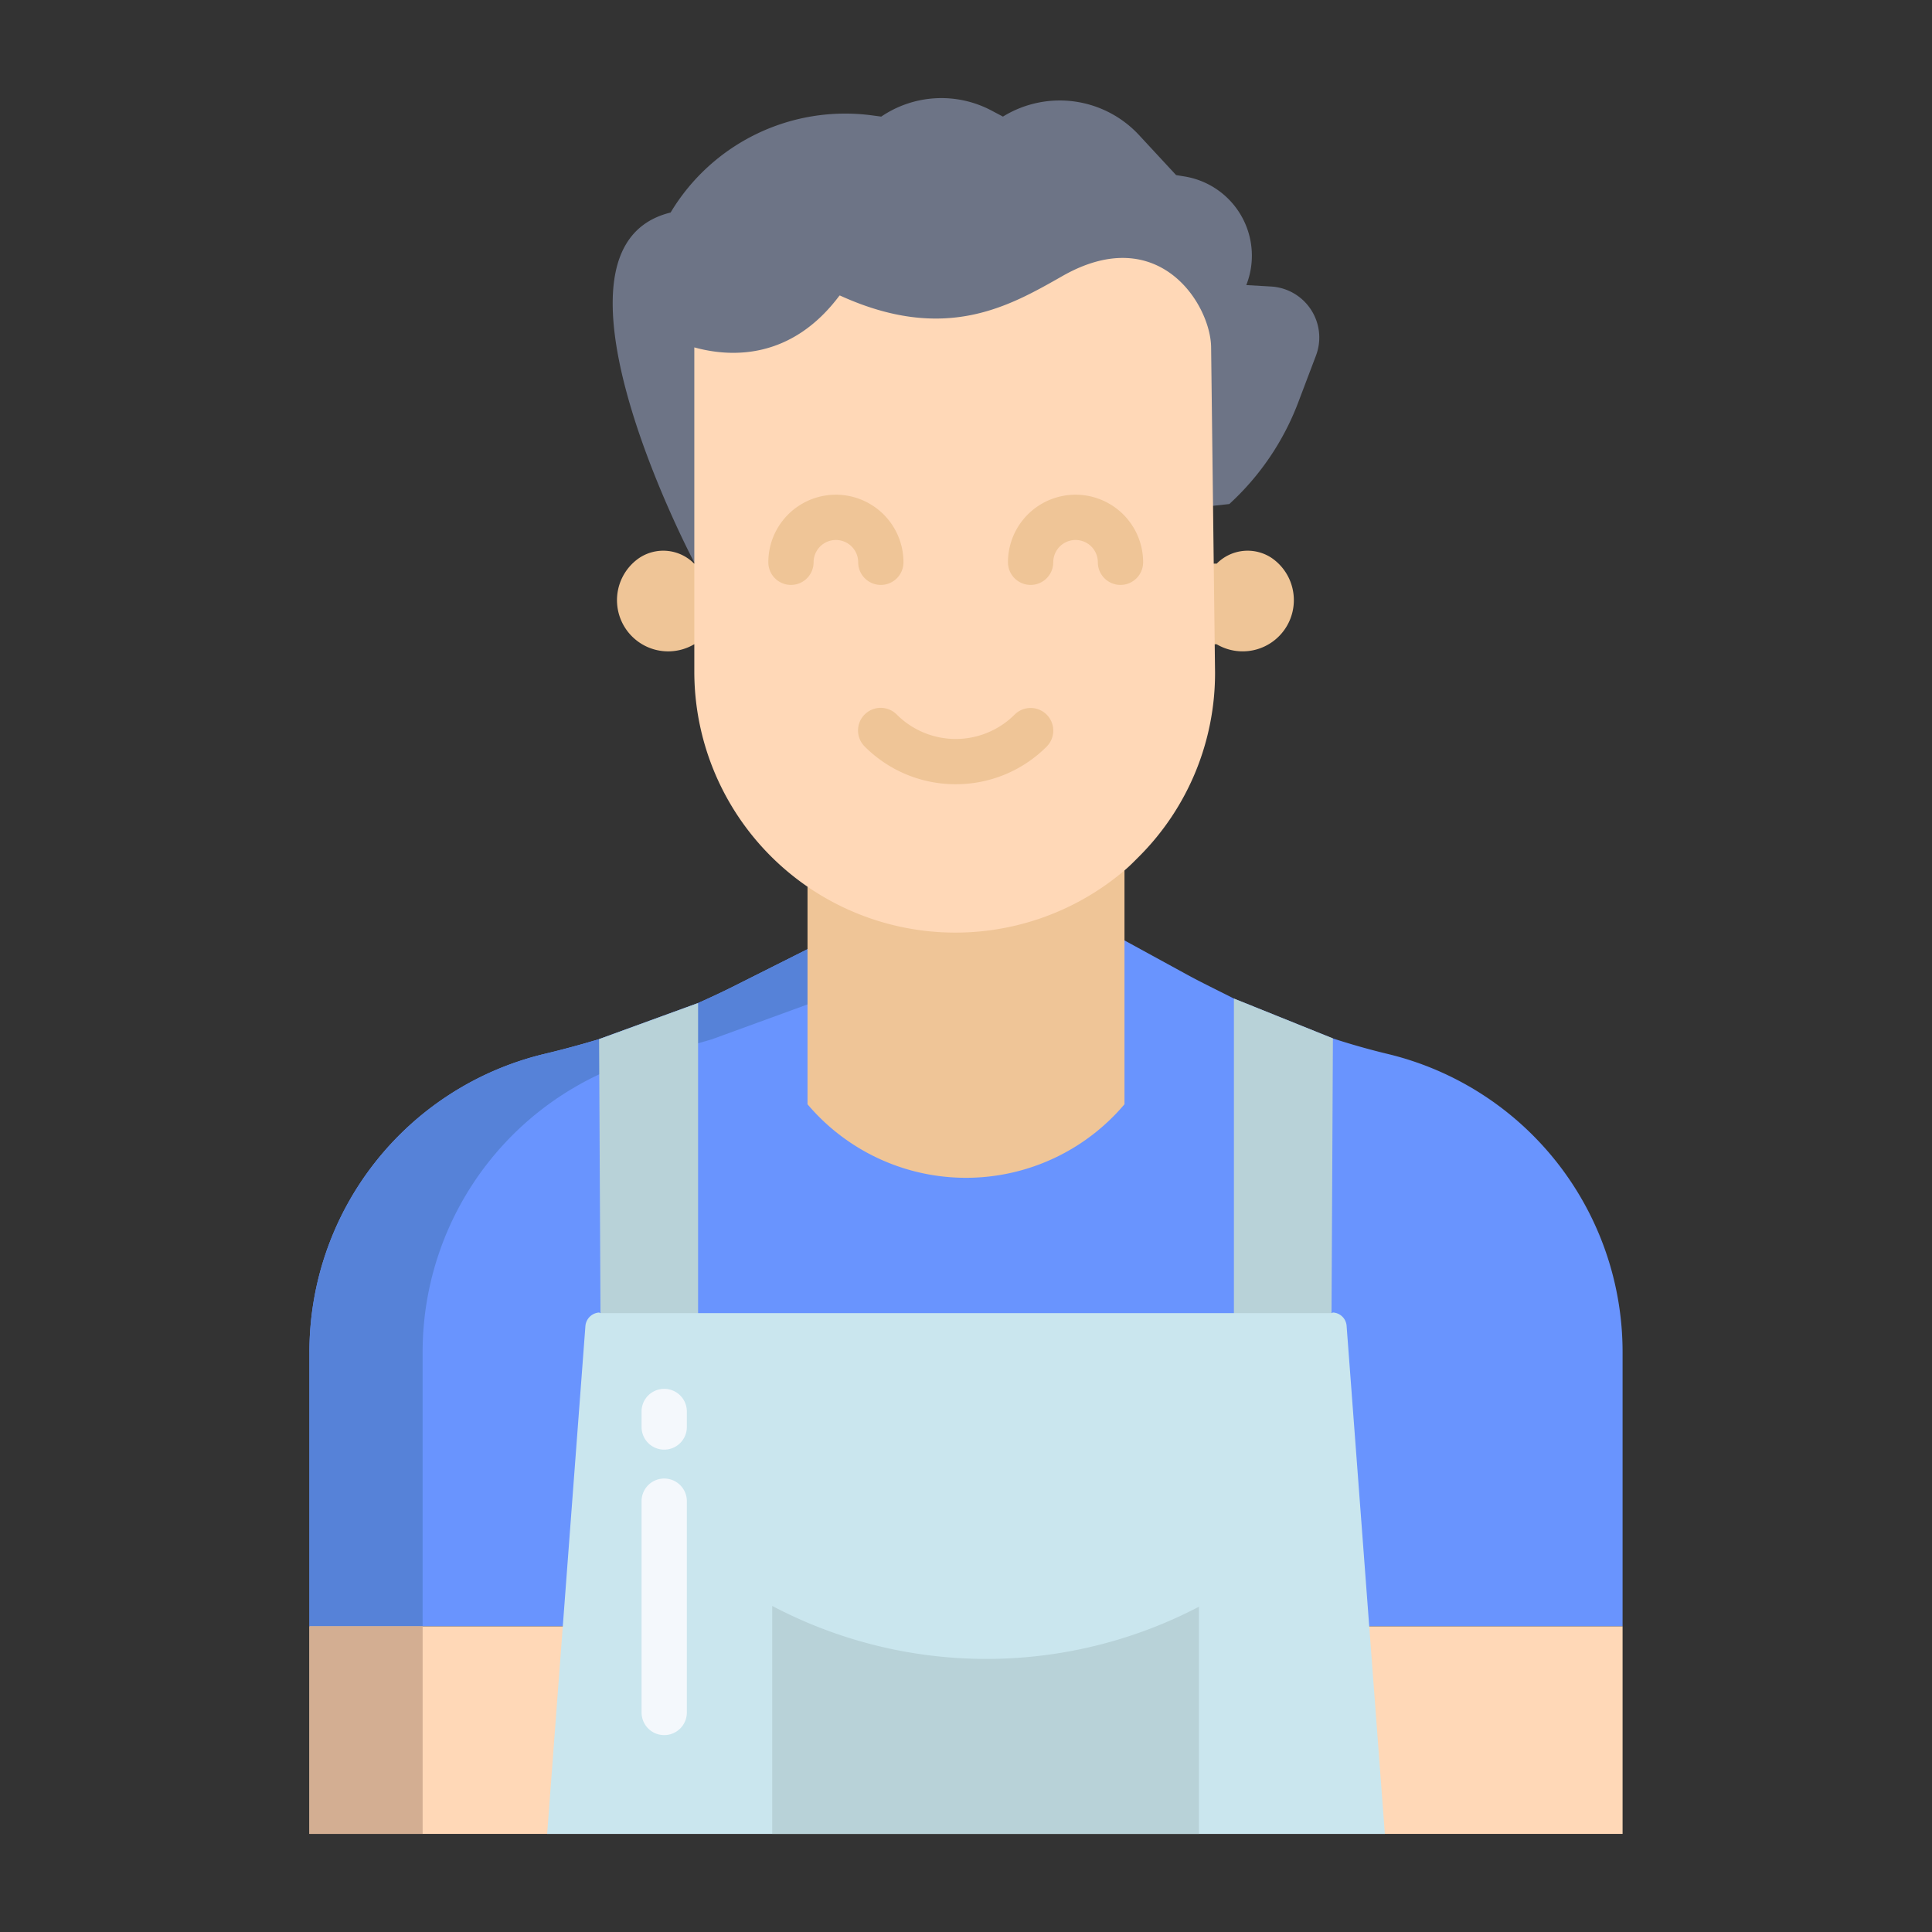 <svg id="Layer_1" height="512" viewBox="0 0 512 512" width="512" xmlns="http://www.w3.org/2000/svg" data-name="Layer 1"><rect x="0" y="0" width="512" height="512" fill="#333333" stroke="none"/><path d="m367.81 279.32q-7.365-1.77-14.55-4.12l-26.26-10.57c-4-2.05-8.56-4.22-12.72-6.51l-16.28-8.9-84 2.32-19.88 9.99c-3.01 1.51-6.12 2.94-9.12 4.29l-26.285 9.58c-4.81 1.45-9.622 2.75-14.522 3.92a81.228 81.228 0 0 0 -62.193 79.01v72.67h348v-72.67a81.227 81.227 0 0 0 -62.19-79.01z" fill="#6994fe"/><path d="m112 358.33a81.228 81.228 0 0 1 62.193-79.01c4.9-1.17 9.712-2.47 14.522-3.92l26.285-9.58c3-1.35 6.11-2.78 9.12-4.29l16.41-10.723-26.53.733-19.88 9.99c-3.01 1.51-6.12 2.94-9.12 4.29l-26.285 9.58c-4.81 1.45-9.622 2.75-14.522 3.92a81.228 81.228 0 0 0 -62.193 79.01v72.67h30z" fill="#5682d8"/><path d="m349.21 86.14a13.559 13.559 0 0 0 -12.35-10.21l-6.58-.38a21.268 21.268 0 0 0 -16.39-28.79l-2.21-.36-9.8-10.58a28.666 28.666 0 0 0 -36.09-4.92l-3.04-1.61a28.38 28.38 0 0 0 -29.21 1.61l-2.48-.33a53.947 53.947 0 0 0 -53.34 25.75c-11.37 2.8-15.35 12.125-15.35 24.065 0 27.81 21.59 68.615 21.59 68.615h.29l141.53-15.425a70.2 70.2 0 0 0 18.27-26.951l4.7-12.4a13.463 13.463 0 0 0 .46-8.084z" fill="#6d7486"/><path d="m342.75 157.15a13.563 13.563 0 0 1 -20.31 13.59h-2.13v-21.37h2.13a11.507 11.507 0 0 1 14.6-1.48 13.518 13.518 0 0 1 5.71 9.26z" fill="#efc597"/><path d="m186.25 149.37v21.37h-2.29a13.564 13.564 0 0 1 -14.59-22.85 11.492 11.492 0 0 1 14.59 1.48z" fill="#efc597"/><path d="m82 431h348v55h-348z" fill="#ffd8b7"/><path d="m214 234.89v57.75a55 55 0 0 0 84 0v-62.07z" fill="#efc597"/><path d="m352.85 352 .386-76.81-26.236-10.56v87.37z" fill="#b8d2d8"/><path d="m185 351v-85.18l-26.235 9.562.385 75.618z" fill="#b8d2d8"/><path d="m367 486-10.14-134.69a3.814 3.814 0 0 0 -3.56-3.475c-.14-.02-.3.165-.445.165h-193.705c-.15 0-.3-.185-.44-.165a3.916 3.916 0 0 0 -3.57 3.572l-10.14 134.593" fill="#cae6ee"/><path d="m317.73 485.74v.26h-113.08v-60.41a121.672 121.672 0 0 0 113.08.21z" fill="#b8d2d8"/><path d="m320.96 92.192c0-11.27-13.72-33.646-39.39-19.046-14.22 8.09-31.14 17.862-58.97 5.172l-.145.036c-12.61 16.84-28.455 16.476-38.455 13.706v86.06a69.183 69.183 0 0 0 114.119 52.45c1.36-1.16 2.54-2.38 3.8-3.64a68.7 68.7 0 0 0 20.081-48.81z" fill="#ffd8b7"/><path d="m82 431h30v55h-30z" fill="#d3ae92"/><g fill="#efc597"><path d="m296.939 155.01a6 6 0 0 1 -6-6 5.908 5.908 0 0 0 -11.816 0 6 6 0 0 1 -12 0 17.908 17.908 0 0 1 35.816 0 6 6 0 0 1 -6 6z"/><path d="m233.428 155.01a6 6 0 0 1 -6-6 5.908 5.908 0 1 0 -11.816 0 6 6 0 0 1 -12 0 17.908 17.908 0 1 1 35.816 0 6 6 0 0 1 -6 6z"/><path d="m253.275 207.828a33.969 33.969 0 0 1 -24.094-9.965 6 6 0 1 1 8.485-8.485 22.1 22.1 0 0 0 31.219 0 6 6 0 0 1 8.486 8.485 33.972 33.972 0 0 1 -24.096 9.965z"/></g><path d="m176.022 384.17a6 6 0 0 1 -6-6v-4.111a6 6 0 0 1 12 0v4.111a6 6 0 0 1 -6 6z" fill="#f4f8fc"/><path d="m176.022 459.824a6 6 0 0 1 -6-6v-56a6 6 0 0 1 12 0v56a6 6 0 0 1 -6 6z" fill="#f4f8fc"/></svg>
